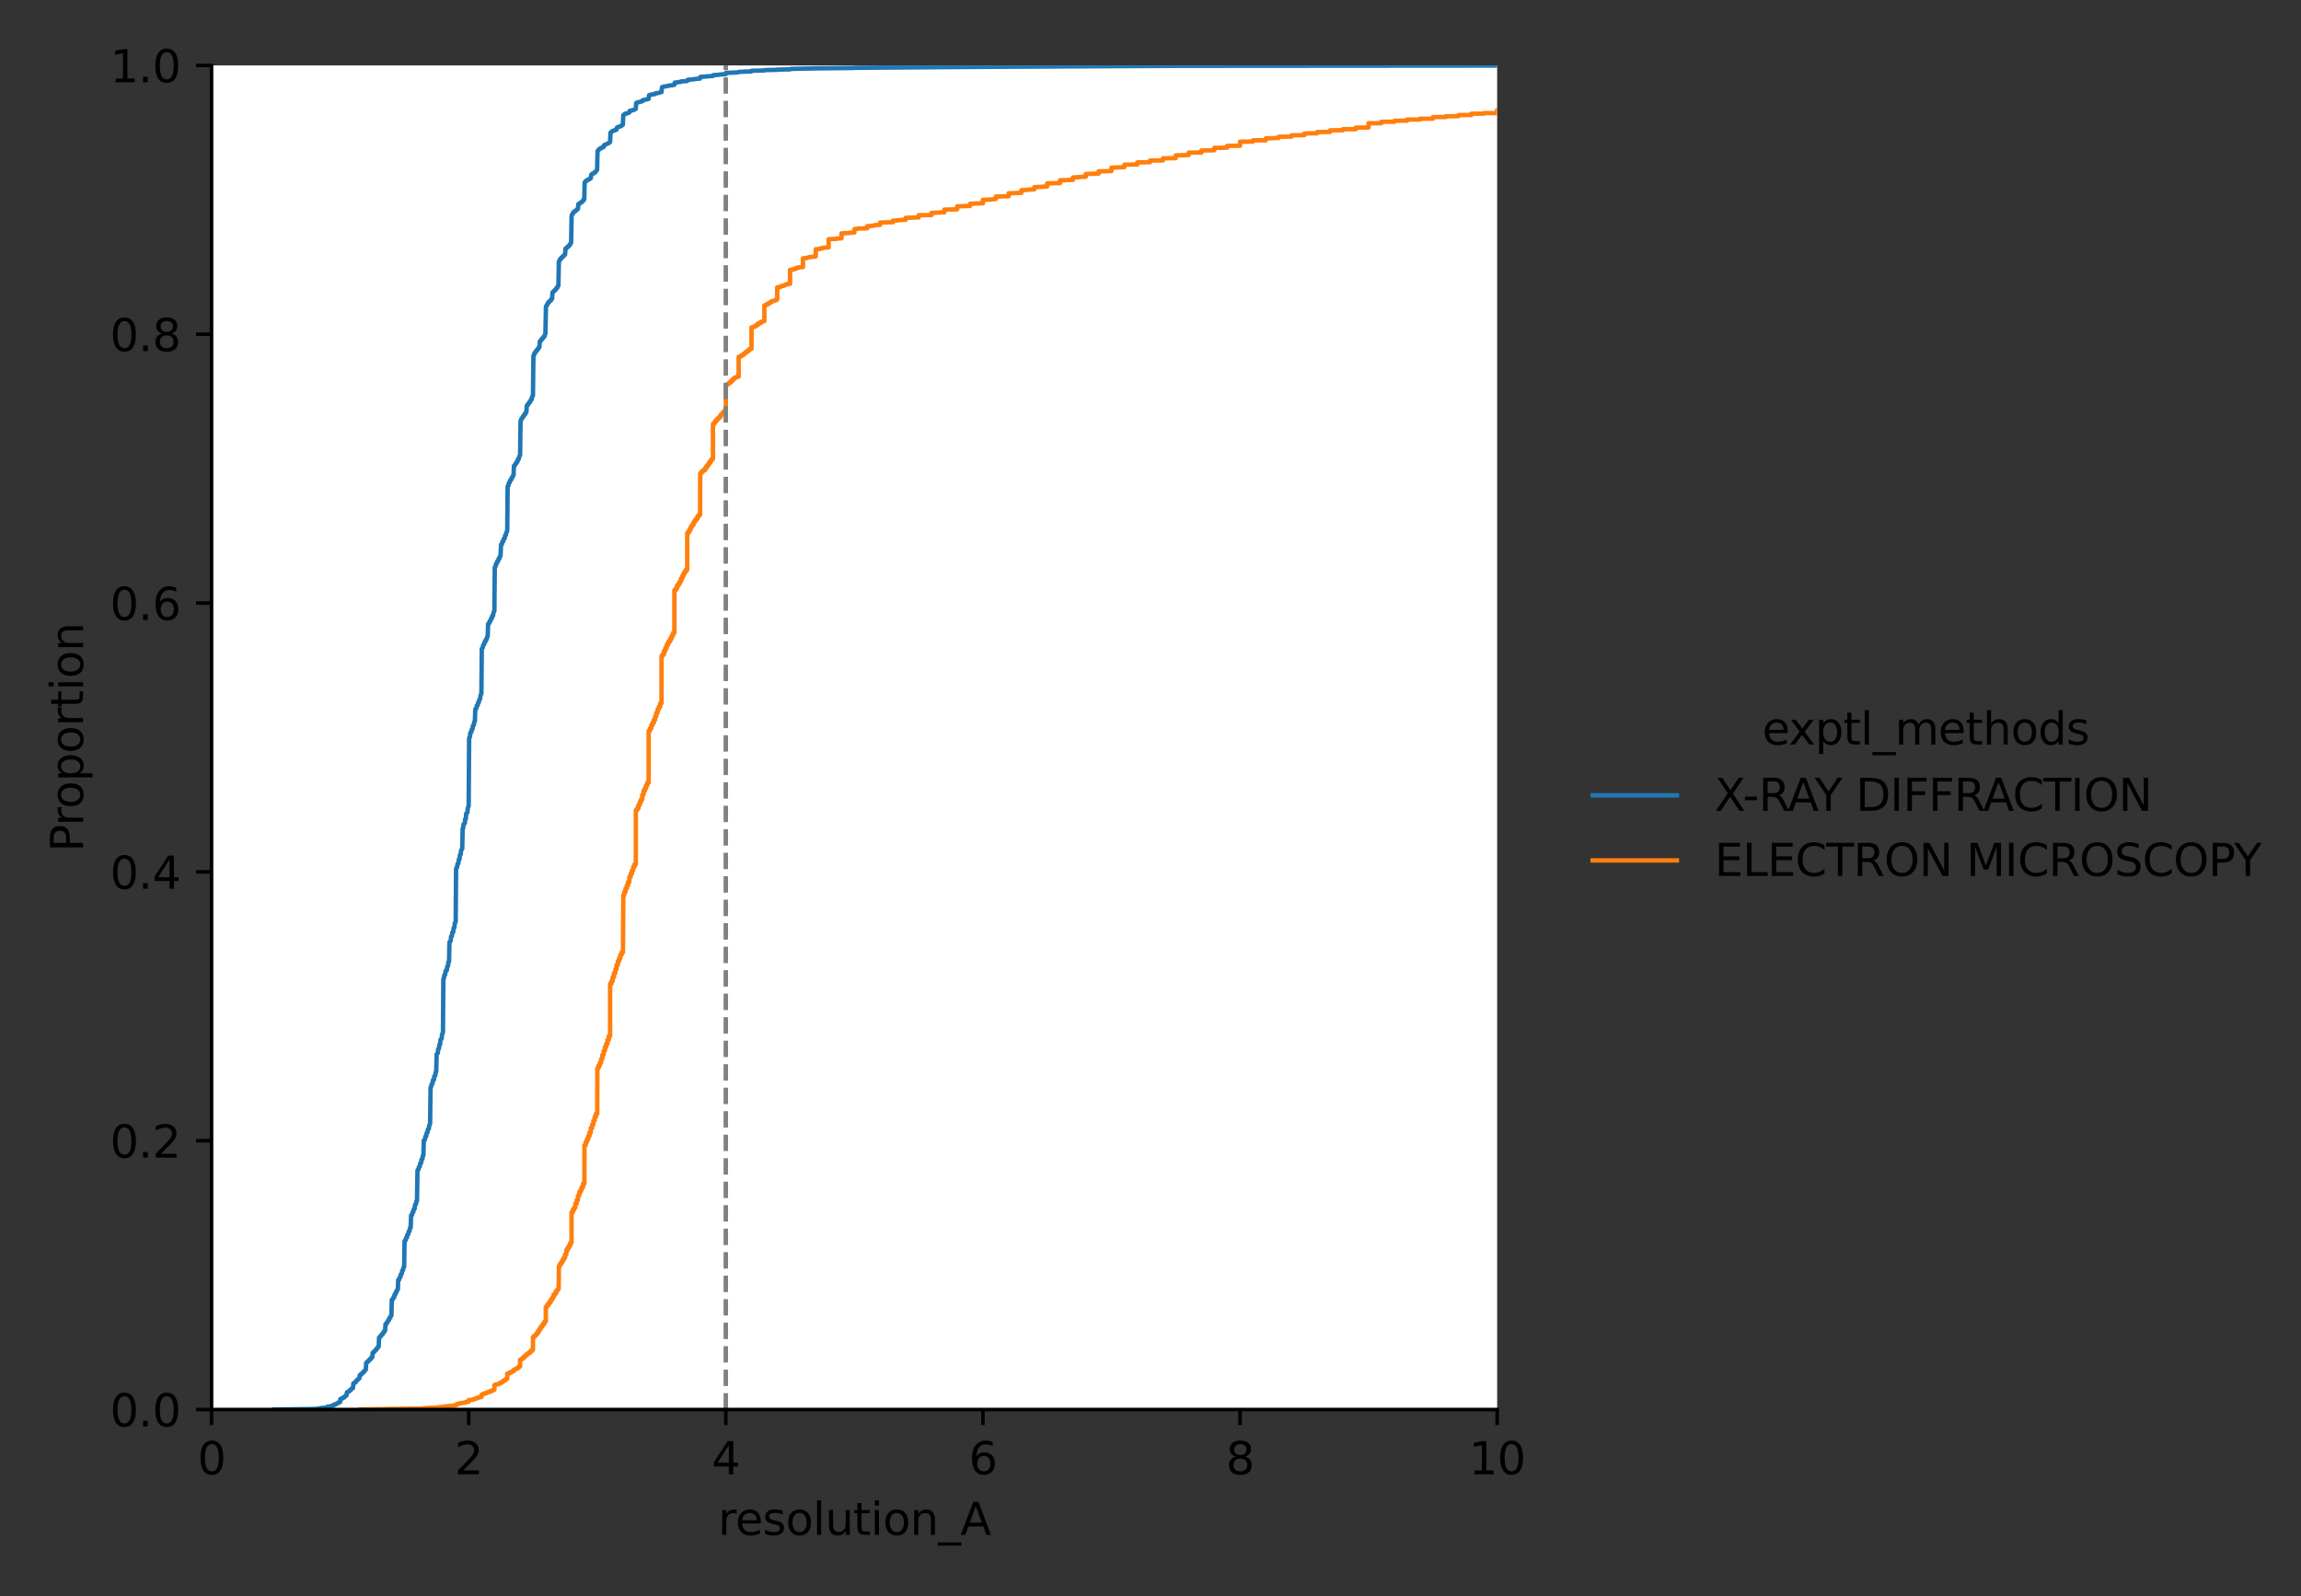 <?xml version="1.0" encoding="utf-8" standalone="no"?>
<!DOCTYPE svg PUBLIC "-//W3C//DTD SVG 1.1//EN"
  "http://www.w3.org/Graphics/SVG/1.1/DTD/svg11.dtd">
<svg xmlns:xlink="http://www.w3.org/1999/xlink" width="519.03pt" height="360pt" viewBox="0 0 519.03 360" xmlns="http://www.w3.org/2000/svg" version="1.1">
 <rect x="0" y="0" width="519.03" height="360" fill="#333333" stroke="none"/>
 <defs>
  <style type="text/css">*{stroke-linejoin: round; stroke-linecap: butt}</style>
 </defs>
 <g id="figure_1">
  <g id="patch_1">
   <path d="M 0 360 
L 519.03 360 
L 519.03 0 
L 0 0 
L 0 360 
z
" style="fill: none"/>
  </g>
  <g id="axes_1">
   <g id="patch_2">
    <path d="M 47.72 317.939 
L 337.71 317.939 
L 337.71 14.76 
L 47.72 14.76 
z
" style="fill: #ffffff"/>
   </g>
   <g id="matplotlib.axis_1">
    <g id="xtick_1">
     <g id="line2d_1">
      <defs>
       <path id="m22e7bea3dd" d="M 0 0 
L 0 3.5 
" style="stroke: #000000; stroke-width: 0.8"/>
      </defs>
      <g>
       <use xlink:href="#m22e7bea3dd" x="47.72" y="317.939" style="stroke: #000000; stroke-width: 0.8"/>
      </g>
     </g>
     <g id="text_1">
      <!-- 0 -->
      <g transform="translate(44.539 332.537) scale(0.1 -0.1)">
       <defs>
        <path id="DejaVuSans-30" d="M 2034 4250 
Q 1547 4250 1301 3770 
Q 1056 3291 1056 2328 
Q 1056 1369 1301 889 
Q 1547 409 2034 409 
Q 2525 409 2770 889 
Q 3016 1369 3016 2328 
Q 3016 3291 2770 3770 
Q 2525 4250 2034 4250 
z
M 2034 4750 
Q 2819 4750 3233 4129 
Q 3647 3509 3647 2328 
Q 3647 1150 3233 529 
Q 2819 -91 2034 -91 
Q 1250 -91 836 529 
Q 422 1150 422 2328 
Q 422 3509 836 4129 
Q 1250 4750 2034 4750 
z
" transform="scale(0.016)"/>
       </defs>
       <use xlink:href="#DejaVuSans-30"/>
      </g>
     </g>
    </g>
    <g id="xtick_2">
     <g id="line2d_2">
      <g>
       <use xlink:href="#m22e7bea3dd" x="105.718" y="317.939" style="stroke: #000000; stroke-width: 0.8"/>
      </g>
     </g>
     <g id="text_2">
      <!-- 2 -->
      <g transform="translate(102.537 332.537) scale(0.1 -0.1)">
       <defs>
        <path id="DejaVuSans-32" d="M 1228 531 
L 3431 531 
L 3431 0 
L 469 0 
L 469 531 
Q 828 903 1448 1529 
Q 2069 2156 2228 2338 
Q 2531 2678 2651 2914 
Q 2772 3150 2772 3378 
Q 2772 3750 2511 3984 
Q 2250 4219 1831 4219 
Q 1534 4219 1204 4116 
Q 875 4013 500 3803 
L 500 4441 
Q 881 4594 1212 4672 
Q 1544 4750 1819 4750 
Q 2544 4750 2975 4387 
Q 3406 4025 3406 3419 
Q 3406 3131 3298 2873 
Q 3191 2616 2906 2266 
Q 2828 2175 2409 1742 
Q 1991 1309 1228 531 
z
" transform="scale(0.016)"/>
       </defs>
       <use xlink:href="#DejaVuSans-32"/>
      </g>
     </g>
    </g>
    <g id="xtick_3">
     <g id="line2d_3">
      <g>
       <use xlink:href="#m22e7bea3dd" x="163.716" y="317.939" style="stroke: #000000; stroke-width: 0.8"/>
      </g>
     </g>
     <g id="text_3">
      <!-- 4 -->
      <g transform="translate(160.535 332.537) scale(0.1 -0.1)">
       <defs>
        <path id="DejaVuSans-34" d="M 2419 4116 
L 825 1625 
L 2419 1625 
L 2419 4116 
z
M 2253 4666 
L 3047 4666 
L 3047 1625 
L 3713 1625 
L 3713 1100 
L 3047 1100 
L 3047 0 
L 2419 0 
L 2419 1100 
L 313 1100 
L 313 1709 
L 2253 4666 
z
" transform="scale(0.016)"/>
       </defs>
       <use xlink:href="#DejaVuSans-34"/>
      </g>
     </g>
    </g>
    <g id="xtick_4">
     <g id="line2d_4">
      <g>
       <use xlink:href="#m22e7bea3dd" x="221.714" y="317.939" style="stroke: #000000; stroke-width: 0.8"/>
      </g>
     </g>
     <g id="text_4">
      <!-- 6 -->
      <g transform="translate(218.533 332.537) scale(0.1 -0.1)">
       <defs>
        <path id="DejaVuSans-36" d="M 2113 2584 
Q 1688 2584 1439 2293 
Q 1191 2003 1191 1497 
Q 1191 994 1439 701 
Q 1688 409 2113 409 
Q 2538 409 2786 701 
Q 3034 994 3034 1497 
Q 3034 2003 2786 2293 
Q 2538 2584 2113 2584 
z
M 3366 4563 
L 3366 3988 
Q 3128 4100 2886 4159 
Q 2644 4219 2406 4219 
Q 1781 4219 1451 3797 
Q 1122 3375 1075 2522 
Q 1259 2794 1537 2939 
Q 1816 3084 2150 3084 
Q 2853 3084 3261 2657 
Q 3669 2231 3669 1497 
Q 3669 778 3244 343 
Q 2819 -91 2113 -91 
Q 1303 -91 875 529 
Q 447 1150 447 2328 
Q 447 3434 972 4092 
Q 1497 4750 2381 4750 
Q 2619 4750 2861 4703 
Q 3103 4656 3366 4563 
z
" transform="scale(0.016)"/>
       </defs>
       <use xlink:href="#DejaVuSans-36"/>
      </g>
     </g>
    </g>
    <g id="xtick_5">
     <g id="line2d_5">
      <g>
       <use xlink:href="#m22e7bea3dd" x="279.712" y="317.939" style="stroke: #000000; stroke-width: 0.8"/>
      </g>
     </g>
     <g id="text_5">
      <!-- 8 -->
      <g transform="translate(276.531 332.537) scale(0.1 -0.1)">
       <defs>
        <path id="DejaVuSans-38" d="M 2034 2216 
Q 1584 2216 1326 1975 
Q 1069 1734 1069 1313 
Q 1069 891 1326 650 
Q 1584 409 2034 409 
Q 2484 409 2743 651 
Q 3003 894 3003 1313 
Q 3003 1734 2745 1975 
Q 2488 2216 2034 2216 
z
M 1403 2484 
Q 997 2584 770 2862 
Q 544 3141 544 3541 
Q 544 4100 942 4425 
Q 1341 4750 2034 4750 
Q 2731 4750 3128 4425 
Q 3525 4100 3525 3541 
Q 3525 3141 3298 2862 
Q 3072 2584 2669 2484 
Q 3125 2378 3379 2068 
Q 3634 1759 3634 1313 
Q 3634 634 3220 271 
Q 2806 -91 2034 -91 
Q 1263 -91 848 271 
Q 434 634 434 1313 
Q 434 1759 690 2068 
Q 947 2378 1403 2484 
z
M 1172 3481 
Q 1172 3119 1398 2916 
Q 1625 2713 2034 2713 
Q 2441 2713 2670 2916 
Q 2900 3119 2900 3481 
Q 2900 3844 2670 4047 
Q 2441 4250 2034 4250 
Q 1625 4250 1398 4047 
Q 1172 3844 1172 3481 
z
" transform="scale(0.016)"/>
       </defs>
       <use xlink:href="#DejaVuSans-38"/>
      </g>
     </g>
    </g>
    <g id="xtick_6">
     <g id="line2d_6">
      <g>
       <use xlink:href="#m22e7bea3dd" x="337.71" y="317.939" style="stroke: #000000; stroke-width: 0.8"/>
      </g>
     </g>
     <g id="text_6">
      <!-- 10 -->
      <g transform="translate(331.347 332.537) scale(0.1 -0.1)">
       <defs>
        <path id="DejaVuSans-31" d="M 794 531 
L 1825 531 
L 1825 4091 
L 703 3866 
L 703 4441 
L 1819 4666 
L 2450 4666 
L 2450 531 
L 3481 531 
L 3481 0 
L 794 0 
L 794 531 
z
" transform="scale(0.016)"/>
       </defs>
       <use xlink:href="#DejaVuSans-31"/>
       <use xlink:href="#DejaVuSans-30" x="63.623"/>
      </g>
     </g>
    </g>
    <g id="text_7">
     <!-- resolution_A -->
     <g transform="translate(161.976 346.215) scale(0.1 -0.1)">
      <defs>
       <path id="DejaVuSans-72" d="M 2631 2963 
Q 2534 3019 2420 3045 
Q 2306 3072 2169 3072 
Q 1681 3072 1420 2755 
Q 1159 2438 1159 1844 
L 1159 0 
L 581 0 
L 581 3500 
L 1159 3500 
L 1159 2956 
Q 1341 3275 1631 3429 
Q 1922 3584 2338 3584 
Q 2397 3584 2469 3576 
Q 2541 3569 2628 3553 
L 2631 2963 
z
" transform="scale(0.016)"/>
       <path id="DejaVuSans-65" d="M 3597 1894 
L 3597 1613 
L 953 1613 
Q 991 1019 1311 708 
Q 1631 397 2203 397 
Q 2534 397 2845 478 
Q 3156 559 3463 722 
L 3463 178 
Q 3153 47 2828 -22 
Q 2503 -91 2169 -91 
Q 1331 -91 842 396 
Q 353 884 353 1716 
Q 353 2575 817 3079 
Q 1281 3584 2069 3584 
Q 2775 3584 3186 3129 
Q 3597 2675 3597 1894 
z
M 3022 2063 
Q 3016 2534 2758 2815 
Q 2500 3097 2075 3097 
Q 1594 3097 1305 2825 
Q 1016 2553 972 2059 
L 3022 2063 
z
" transform="scale(0.016)"/>
       <path id="DejaVuSans-73" d="M 2834 3397 
L 2834 2853 
Q 2591 2978 2328 3040 
Q 2066 3103 1784 3103 
Q 1356 3103 1142 2972 
Q 928 2841 928 2578 
Q 928 2378 1081 2264 
Q 1234 2150 1697 2047 
L 1894 2003 
Q 2506 1872 2764 1633 
Q 3022 1394 3022 966 
Q 3022 478 2636 193 
Q 2250 -91 1575 -91 
Q 1294 -91 989 -36 
Q 684 19 347 128 
L 347 722 
Q 666 556 975 473 
Q 1284 391 1588 391 
Q 1994 391 2212 530 
Q 2431 669 2431 922 
Q 2431 1156 2273 1281 
Q 2116 1406 1581 1522 
L 1381 1569 
Q 847 1681 609 1914 
Q 372 2147 372 2553 
Q 372 3047 722 3315 
Q 1072 3584 1716 3584 
Q 2034 3584 2315 3537 
Q 2597 3491 2834 3397 
z
" transform="scale(0.016)"/>
       <path id="DejaVuSans-6f" d="M 1959 3097 
Q 1497 3097 1228 2736 
Q 959 2375 959 1747 
Q 959 1119 1226 758 
Q 1494 397 1959 397 
Q 2419 397 2687 759 
Q 2956 1122 2956 1747 
Q 2956 2369 2687 2733 
Q 2419 3097 1959 3097 
z
M 1959 3584 
Q 2709 3584 3137 3096 
Q 3566 2609 3566 1747 
Q 3566 888 3137 398 
Q 2709 -91 1959 -91 
Q 1206 -91 779 398 
Q 353 888 353 1747 
Q 353 2609 779 3096 
Q 1206 3584 1959 3584 
z
" transform="scale(0.016)"/>
       <path id="DejaVuSans-6c" d="M 603 4863 
L 1178 4863 
L 1178 0 
L 603 0 
L 603 4863 
z
" transform="scale(0.016)"/>
       <path id="DejaVuSans-75" d="M 544 1381 
L 544 3500 
L 1119 3500 
L 1119 1403 
Q 1119 906 1312 657 
Q 1506 409 1894 409 
Q 2359 409 2629 706 
Q 2900 1003 2900 1516 
L 2900 3500 
L 3475 3500 
L 3475 0 
L 2900 0 
L 2900 538 
Q 2691 219 2414 64 
Q 2138 -91 1772 -91 
Q 1169 -91 856 284 
Q 544 659 544 1381 
z
M 1991 3584 
L 1991 3584 
z
" transform="scale(0.016)"/>
       <path id="DejaVuSans-74" d="M 1172 4494 
L 1172 3500 
L 2356 3500 
L 2356 3053 
L 1172 3053 
L 1172 1153 
Q 1172 725 1289 603 
Q 1406 481 1766 481 
L 2356 481 
L 2356 0 
L 1766 0 
Q 1100 0 847 248 
Q 594 497 594 1153 
L 594 3053 
L 172 3053 
L 172 3500 
L 594 3500 
L 594 4494 
L 1172 4494 
z
" transform="scale(0.016)"/>
       <path id="DejaVuSans-69" d="M 603 3500 
L 1178 3500 
L 1178 0 
L 603 0 
L 603 3500 
z
M 603 4863 
L 1178 4863 
L 1178 4134 
L 603 4134 
L 603 4863 
z
" transform="scale(0.016)"/>
       <path id="DejaVuSans-6e" d="M 3513 2113 
L 3513 0 
L 2938 0 
L 2938 2094 
Q 2938 2591 2744 2837 
Q 2550 3084 2163 3084 
Q 1697 3084 1428 2787 
Q 1159 2491 1159 1978 
L 1159 0 
L 581 0 
L 581 3500 
L 1159 3500 
L 1159 2956 
Q 1366 3272 1645 3428 
Q 1925 3584 2291 3584 
Q 2894 3584 3203 3211 
Q 3513 2838 3513 2113 
z
" transform="scale(0.016)"/>
       <path id="DejaVuSans-5f" d="M 3263 -1063 
L 3263 -1509 
L -63 -1509 
L -63 -1063 
L 3263 -1063 
z
" transform="scale(0.016)"/>
       <path id="DejaVuSans-41" d="M 2188 4044 
L 1331 1722 
L 3047 1722 
L 2188 4044 
z
M 1831 4666 
L 2547 4666 
L 4325 0 
L 3669 0 
L 3244 1197 
L 1141 1197 
L 716 0 
L 50 0 
L 1831 4666 
z
" transform="scale(0.016)"/>
      </defs>
      <use xlink:href="#DejaVuSans-72"/>
      <use xlink:href="#DejaVuSans-65" x="38.863"/>
      <use xlink:href="#DejaVuSans-73" x="100.387"/>
      <use xlink:href="#DejaVuSans-6f" x="152.486"/>
      <use xlink:href="#DejaVuSans-6c" x="213.668"/>
      <use xlink:href="#DejaVuSans-75" x="241.451"/>
      <use xlink:href="#DejaVuSans-74" x="304.83"/>
      <use xlink:href="#DejaVuSans-69" x="344.039"/>
      <use xlink:href="#DejaVuSans-6f" x="371.822"/>
      <use xlink:href="#DejaVuSans-6e" x="433.004"/>
      <use xlink:href="#DejaVuSans-5f" x="496.383"/>
      <use xlink:href="#DejaVuSans-41" x="546.383"/>
     </g>
    </g>
   </g>
   <g id="matplotlib.axis_2">
    <g id="ytick_1">
     <g id="line2d_7">
      <defs>
       <path id="m5dfcd1b8bb" d="M 0 0 
L -3.5 0 
" style="stroke: #000000; stroke-width: 0.8"/>
      </defs>
      <g>
       <use xlink:href="#m5dfcd1b8bb" x="47.72" y="317.939" style="stroke: #000000; stroke-width: 0.8"/>
      </g>
     </g>
     <g id="text_8">
      <!-- 0.0 -->
      <g transform="translate(24.817 321.738) scale(0.1 -0.1)">
       <defs>
        <path id="DejaVuSans-2e" d="M 684 794 
L 1344 794 
L 1344 0 
L 684 0 
L 684 794 
z
" transform="scale(0.016)"/>
       </defs>
       <use xlink:href="#DejaVuSans-30"/>
       <use xlink:href="#DejaVuSans-2e" x="63.623"/>
       <use xlink:href="#DejaVuSans-30" x="95.41"/>
      </g>
     </g>
    </g>
    <g id="ytick_2">
     <g id="line2d_8">
      <g>
       <use xlink:href="#m5dfcd1b8bb" x="47.72" y="257.303" style="stroke: #000000; stroke-width: 0.8"/>
      </g>
     </g>
     <g id="text_9">
      <!-- 0.2 -->
      <g transform="translate(24.817 261.102) scale(0.1 -0.1)">
       <use xlink:href="#DejaVuSans-30"/>
       <use xlink:href="#DejaVuSans-2e" x="63.623"/>
       <use xlink:href="#DejaVuSans-32" x="95.41"/>
      </g>
     </g>
    </g>
    <g id="ytick_3">
     <g id="line2d_9">
      <g>
       <use xlink:href="#m5dfcd1b8bb" x="47.72" y="196.667" style="stroke: #000000; stroke-width: 0.8"/>
      </g>
     </g>
     <g id="text_10">
      <!-- 0.4 -->
      <g transform="translate(24.817 200.466) scale(0.1 -0.1)">
       <use xlink:href="#DejaVuSans-30"/>
       <use xlink:href="#DejaVuSans-2e" x="63.623"/>
       <use xlink:href="#DejaVuSans-34" x="95.41"/>
      </g>
     </g>
    </g>
    <g id="ytick_4">
     <g id="line2d_10">
      <g>
       <use xlink:href="#m5dfcd1b8bb" x="47.72" y="136.031" style="stroke: #000000; stroke-width: 0.8"/>
      </g>
     </g>
     <g id="text_11">
      <!-- 0.6 -->
      <g transform="translate(24.817 139.831) scale(0.1 -0.1)">
       <use xlink:href="#DejaVuSans-30"/>
       <use xlink:href="#DejaVuSans-2e" x="63.623"/>
       <use xlink:href="#DejaVuSans-36" x="95.41"/>
      </g>
     </g>
    </g>
    <g id="ytick_5">
     <g id="line2d_11">
      <g>
       <use xlink:href="#m5dfcd1b8bb" x="47.72" y="75.396" style="stroke: #000000; stroke-width: 0.8"/>
      </g>
     </g>
     <g id="text_12">
      <!-- 0.8 -->
      <g transform="translate(24.817 79.195) scale(0.1 -0.1)">
       <use xlink:href="#DejaVuSans-30"/>
       <use xlink:href="#DejaVuSans-2e" x="63.623"/>
       <use xlink:href="#DejaVuSans-38" x="95.41"/>
      </g>
     </g>
    </g>
    <g id="ytick_6">
     <g id="line2d_12">
      <g>
       <use xlink:href="#m5dfcd1b8bb" x="47.72" y="14.76" style="stroke: #000000; stroke-width: 0.8"/>
      </g>
     </g>
     <g id="text_13">
      <!-- 1.0 -->
      <g transform="translate(24.817 18.559) scale(0.1 -0.1)">
       <use xlink:href="#DejaVuSans-31"/>
       <use xlink:href="#DejaVuSans-2e" x="63.623"/>
       <use xlink:href="#DejaVuSans-30" x="95.41"/>
      </g>
     </g>
    </g>
    <g id="text_14">
     <!-- Proportion -->
     <g transform="translate(18.737 192.145) rotate(-90) scale(0.1 -0.1)">
      <defs>
       <path id="DejaVuSans-50" d="M 1259 4147 
L 1259 2394 
L 2053 2394 
Q 2494 2394 2734 2622 
Q 2975 2850 2975 3272 
Q 2975 3691 2734 3919 
Q 2494 4147 2053 4147 
L 1259 4147 
z
M 628 4666 
L 2053 4666 
Q 2838 4666 3239 4311 
Q 3641 3956 3641 3272 
Q 3641 2581 3239 2228 
Q 2838 1875 2053 1875 
L 1259 1875 
L 1259 0 
L 628 0 
L 628 4666 
z
" transform="scale(0.016)"/>
       <path id="DejaVuSans-70" d="M 1159 525 
L 1159 -1331 
L 581 -1331 
L 581 3500 
L 1159 3500 
L 1159 2969 
Q 1341 3281 1617 3432 
Q 1894 3584 2278 3584 
Q 2916 3584 3314 3078 
Q 3713 2572 3713 1747 
Q 3713 922 3314 415 
Q 2916 -91 2278 -91 
Q 1894 -91 1617 61 
Q 1341 213 1159 525 
z
M 3116 1747 
Q 3116 2381 2855 2742 
Q 2594 3103 2138 3103 
Q 1681 3103 1420 2742 
Q 1159 2381 1159 1747 
Q 1159 1113 1420 752 
Q 1681 391 2138 391 
Q 2594 391 2855 752 
Q 3116 1113 3116 1747 
z
" transform="scale(0.016)"/>
      </defs>
      <use xlink:href="#DejaVuSans-50"/>
      <use xlink:href="#DejaVuSans-72" x="58.553"/>
      <use xlink:href="#DejaVuSans-6f" x="97.416"/>
      <use xlink:href="#DejaVuSans-70" x="158.598"/>
      <use xlink:href="#DejaVuSans-6f" x="222.074"/>
      <use xlink:href="#DejaVuSans-72" x="283.256"/>
      <use xlink:href="#DejaVuSans-74" x="324.369"/>
      <use xlink:href="#DejaVuSans-69" x="363.578"/>
      <use xlink:href="#DejaVuSans-6f" x="391.361"/>
      <use xlink:href="#DejaVuSans-6e" x="452.543"/>
     </g>
    </g>
   </g>
   <g id="line2d_13">
    <path d="M 81.069 317.939 
L 81.069 317.922 
L 87.159 317.825 
L 87.159 317.808 
L 95.278 317.711 
L 95.278 317.678 
L 96.438 317.58 
L 96.438 317.564 
L 98.758 317.499 
L 98.758 317.466 
L 98.758 317.434 
L 99.918 317.336 
L 99.918 317.287 
L 101.078 317.19 
L 101.078 317.173 
L 102.238 317.092 
L 102.238 317.076 
L 102.238 317.059 
L 102.818 316.994 
L 102.818 316.962 
L 102.818 316.799 
L 103.398 316.717 
L 103.398 316.701 
L 103.398 316.603 
L 103.978 316.538 
L 103.978 316.506 
L 103.978 316.473 
L 104.848 316.375 
L 104.848 316.327 
L 105.138 316.327 
L 105.138 316.229 
L 105.138 316.196 
L 105.718 316.18 
L 105.718 316.099 
L 105.718 315.805 
L 106.878 315.708 
L 106.878 315.545 
L 107.458 315.463 
L 107.458 315.447 
L 107.458 315.382 
L 107.748 315.382 
L 107.748 315.284 
L 107.748 315.252 
L 108.328 315.17 
L 108.328 315.154 
L 108.328 315.089 
L 108.618 315.089 
L 108.618 314.991 
L 108.618 314.568 
L 108.908 314.568 
L 108.908 314.47 
L 108.908 314.437 
L 109.198 314.437 
L 109.198 314.34 
L 109.198 314.323 
L 109.778 314.226 
L 109.778 314.112 
L 110.068 314.112 
L 110.068 314.014 
L 110.068 313.981 
L 110.648 313.916 
L 110.648 313.884 
L 110.648 313.721 
L 111.228 313.639 
L 111.228 313.623 
L 111.228 313.493 
L 111.518 313.493 
L 111.518 313.395 
L 111.518 312.418 
L 111.808 312.418 
L 111.808 312.32 
L 111.808 312.272 
L 112.388 312.223 
L 112.388 312.174 
L 112.388 312.141 
L 112.678 312.141 
L 112.678 312.044 
L 112.678 311.978 
L 112.968 311.978 
L 112.968 311.881 
L 112.968 311.832 
L 113.258 311.832 
L 113.258 311.734 
L 113.296 311.604 
L 113.548 311.604 
L 113.548 311.506 
L 113.548 311.408 
L 113.838 311.408 
L 113.838 311.311 
L 113.838 311.229 
L 114.128 311.229 
L 114.128 311.132 
L 114.128 311.001 
L 114.418 311.001 
L 114.418 310.904 
L 114.418 309.845 
L 114.708 309.845 
L 114.708 309.747 
L 114.708 309.731 
L 114.998 309.731 
L 114.998 309.633 
L 114.998 309.568 
L 115.288 309.568 
L 115.288 309.471 
L 115.288 309.438 
L 115.578 309.438 
L 115.578 309.34 
L 115.578 309.275 
L 115.868 309.275 
L 115.868 309.177 
L 115.868 308.998 
L 116.158 308.998 
L 116.158 308.901 
L 116.158 308.835 
L 116.448 308.819 
L 116.448 308.738 
L 116.448 308.689 
L 116.738 308.689 
L 116.738 308.591 
L 116.738 308.493 
L 117.028 308.493 
L 117.028 308.396 
L 117.028 308.233 
L 117.318 308.233 
L 117.318 308.135 
L 117.318 306.718 
L 117.608 306.718 
L 117.608 306.621 
L 117.608 306.507 
L 117.898 306.507 
L 117.898 306.409 
L 117.898 306.328 
L 118.187 306.311 
L 118.187 306.23 
L 118.187 305.986 
L 118.477 305.986 
L 118.477 305.888 
L 118.477 305.741 
L 118.767 305.741 
L 118.767 305.644 
L 118.767 305.481 
L 119.057 305.481 
L 119.057 305.383 
L 119.057 305.269 
L 119.347 305.269 
L 119.347 305.171 
L 119.347 305.074 
L 119.637 305.074 
L 119.637 304.976 
L 119.637 304.797 
L 119.927 304.797 
L 119.927 304.699 
L 119.927 304.487 
L 120.217 304.487 
L 120.217 304.39 
L 120.217 301.621 
L 120.507 301.621 
L 120.507 301.523 
L 120.507 301.295 
L 120.797 301.295 
L 120.797 301.198 
L 120.797 301.035 
L 121.087 301.035 
L 121.087 300.937 
L 121.087 300.677 
L 121.377 300.677 
L 121.377 300.579 
L 121.377 300.188 
L 121.667 300.188 
L 121.667 300.09 
L 121.667 299.797 
L 121.957 299.797 
L 121.957 299.699 
L 121.957 299.325 
L 122.247 299.325 
L 122.247 299.227 
L 122.247 298.934 
L 122.537 298.934 
L 122.537 298.836 
L 122.549 298.543 
L 122.827 298.527 
L 122.827 298.446 
L 122.827 298.087 
L 123.117 298.071 
L 123.117 297.99 
L 123.117 294.781 
L 123.407 294.781 
L 123.407 294.684 
L 123.407 294.391 
L 123.697 294.391 
L 123.697 294.293 
L 123.697 294 
L 123.987 294 
L 123.987 293.902 
L 123.987 293.625 
L 124.277 293.625 
L 124.277 293.527 
L 124.277 293.12 
L 124.567 293.12 
L 124.567 293.023 
L 124.613 292.648 
L 124.857 292.648 
L 124.857 292.55 
L 124.857 292.078 
L 125.147 292.078 
L 125.147 291.98 
L 125.147 291.736 
L 125.437 291.736 
L 125.437 291.638 
L 125.437 291.166 
L 125.727 291.166 
L 125.727 291.068 
L 125.798 290.759 
L 126.017 290.743 
L 126.017 290.661 
L 126.075 285.564 
L 126.307 285.564 
L 126.307 285.466 
L 126.307 285.108 
L 126.597 285.092 
L 126.597 285.01 
L 126.597 284.668 
L 126.887 284.668 
L 126.887 284.571 
L 126.887 284.18 
L 127.177 284.18 
L 127.177 284.082 
L 127.177 283.659 
L 127.467 283.659 
L 127.467 283.561 
L 127.467 282.926 
L 127.757 282.926 
L 127.757 282.828 
L 127.757 281.981 
L 128.047 281.981 
L 128.047 281.884 
L 128.047 281.411 
L 128.337 281.411 
L 128.337 281.314 
L 128.337 281.004 
L 128.627 280.972 
L 128.627 280.907 
L 128.627 280.353 
L 128.917 280.337 
L 128.917 280.255 
L 128.917 273.464 
L 129.207 273.464 
L 129.207 273.367 
L 129.207 272.878 
L 129.497 272.878 
L 129.497 272.78 
L 129.497 272.373 
L 129.787 272.373 
L 129.787 272.275 
L 129.787 271.478 
L 130.077 271.478 
L 130.077 271.38 
L 130.077 270.68 
L 130.367 270.68 
L 130.367 270.582 
L 130.367 269.719 
L 130.657 269.719 
L 130.657 269.621 
L 130.657 268.921 
L 130.947 268.921 
L 130.947 268.823 
L 130.947 268.367 
L 131.237 268.351 
L 131.237 268.269 
L 131.237 267.748 
L 131.527 267.748 
L 131.527 267.651 
L 131.527 266.967 
L 131.817 266.967 
L 131.817 266.869 
L 131.835 258.335 
L 132.107 258.335 
L 132.107 258.238 
L 132.107 257.619 
L 132.397 257.619 
L 132.397 257.521 
L 132.397 256.968 
L 132.687 256.968 
L 132.687 256.87 
L 132.687 256.235 
L 132.977 256.235 
L 132.977 256.137 
L 132.977 255.437 
L 133.267 255.437 
L 133.267 255.339 
L 133.267 254.46 
L 133.557 254.46 
L 133.557 254.362 
L 133.557 253.678 
L 133.847 253.678 
L 133.847 253.58 
L 133.847 252.766 
L 134.137 252.766 
L 134.137 252.668 
L 134.137 251.935 
L 134.427 251.935 
L 134.427 251.838 
L 134.427 251.219 
L 134.717 251.219 
L 134.717 251.121 
L 134.746 240.959 
L 135.007 240.959 
L 135.007 240.862 
L 135.007 240.357 
L 135.297 240.357 
L 135.297 240.259 
L 135.297 239.738 
L 135.587 239.738 
L 135.587 239.64 
L 135.587 238.859 
L 135.877 238.842 
L 135.877 238.761 
L 135.877 237.898 
L 136.167 237.898 
L 136.167 237.8 
L 136.167 237.018 
L 136.457 237.018 
L 136.457 236.921 
L 136.457 236.172 
L 136.747 236.172 
L 136.747 236.074 
L 136.747 235.439 
L 137.037 235.439 
L 137.037 235.341 
L 137.037 234.559 
L 137.327 234.559 
L 137.327 234.462 
L 137.327 233.712 
L 137.617 233.712 
L 137.617 233.615 
L 137.617 221.922 
L 137.907 221.922 
L 137.907 221.824 
L 137.907 221.352 
L 138.197 221.352 
L 138.197 221.254 
L 138.197 220.408 
L 138.487 220.391 
L 138.487 220.31 
L 138.487 219.512 
L 138.777 219.512 
L 138.777 219.414 
L 138.83 218.6 
L 139.067 218.6 
L 139.067 218.502 
L 139.067 217.688 
L 139.357 217.688 
L 139.357 217.59 
L 139.357 216.809 
L 139.647 216.809 
L 139.647 216.711 
L 139.647 216.141 
L 139.937 216.141 
L 139.937 216.043 
L 139.937 215.343 
L 140.227 215.343 
L 140.227 215.245 
L 140.227 214.822 
L 140.517 214.822 
L 140.517 214.724 
L 140.604 201.94 
L 140.807 201.94 
L 140.807 201.843 
L 140.807 201.208 
L 141.097 201.208 
L 141.097 201.11 
L 141.097 200.41 
L 141.387 200.41 
L 141.387 200.312 
L 141.387 199.726 
L 141.677 199.726 
L 141.677 199.628 
L 141.677 198.911 
L 141.967 198.911 
L 141.967 198.814 
L 141.967 197.788 
L 142.257 197.788 
L 142.257 197.69 
L 142.257 197.087 
L 142.547 197.055 
L 142.547 196.99 
L 142.547 196.322 
L 142.837 196.289 
L 142.837 196.224 
L 142.837 195.524 
L 143.127 195.524 
L 143.127 195.426 
L 143.127 194.954 
L 143.417 194.954 
L 143.417 194.856 
L 143.417 182.74 
L 143.707 182.74 
L 143.707 182.643 
L 143.707 182.349 
L 143.997 182.349 
L 143.997 182.252 
L 143.997 181.6 
L 144.287 181.6 
L 144.287 181.503 
L 144.287 180.949 
L 144.577 180.949 
L 144.577 180.851 
L 144.577 180.314 
L 144.867 180.314 
L 144.867 180.216 
L 144.867 179.288 
L 145.157 179.272 
L 145.157 179.19 
L 145.157 178.408 
L 145.447 178.408 
L 145.447 178.311 
L 145.447 177.822 
L 145.737 177.806 
L 145.737 177.724 
L 145.737 177.138 
L 146.027 177.138 
L 146.027 177.041 
L 146.027 176.536 
L 146.317 176.519 
L 146.317 176.438 
L 146.317 164.843 
L 146.606 164.843 
L 146.606 164.745 
L 146.606 164.306 
L 146.896 164.306 
L 146.896 164.208 
L 146.896 163.589 
L 147.186 163.589 
L 147.186 163.491 
L 147.186 163.035 
L 147.476 163.035 
L 147.476 162.938 
L 147.476 162.384 
L 147.766 162.368 
L 147.766 162.286 
L 147.795 161.553 
L 148.056 161.553 
L 148.056 161.456 
L 148.056 160.772 
L 148.346 160.772 
L 148.346 160.674 
L 148.346 159.957 
L 148.636 159.957 
L 148.636 159.86 
L 148.636 159.388 
L 148.926 159.388 
L 148.926 159.29 
L 148.926 158.622 
L 149.216 158.622 
L 149.216 158.524 
L 149.216 147.939 
L 149.506 147.939 
L 149.506 147.841 
L 149.506 147.532 
L 149.796 147.532 
L 149.796 147.434 
L 149.796 146.799 
L 150.086 146.799 
L 150.086 146.701 
L 150.086 146.18 
L 150.376 146.18 
L 150.376 146.083 
L 150.376 145.48 
L 150.666 145.48 
L 150.666 145.382 
L 150.666 144.926 
L 150.956 144.926 
L 150.956 144.829 
L 150.956 144.503 
L 151.246 144.503 
L 151.246 144.405 
L 151.246 143.933 
L 151.536 143.933 
L 151.536 143.835 
L 151.536 143.33 
L 151.826 143.33 
L 151.826 143.233 
L 151.826 142.76 
L 152.116 142.76 
L 152.116 142.663 
L 152.116 133.136 
L 152.406 133.136 
L 152.406 133.038 
L 152.406 132.761 
L 152.696 132.761 
L 152.696 132.664 
L 152.696 132.143 
L 152.986 132.143 
L 152.986 132.045 
L 152.986 131.752 
L 153.276 131.752 
L 153.276 131.654 
L 153.276 131.231 
L 153.566 131.214 
L 153.566 131.133 
L 153.566 130.563 
L 153.856 130.563 
L 153.856 130.465 
L 153.856 129.993 
L 154.146 129.993 
L 154.146 129.895 
L 154.146 129.407 
L 154.436 129.407 
L 154.436 129.309 
L 154.436 128.934 
L 154.726 128.918 
L 154.726 128.837 
L 154.726 128.527 
L 155.016 128.527 
L 155.016 128.43 
L 155.016 120.255 
L 155.306 120.255 
L 155.306 120.157 
L 155.306 119.799 
L 155.596 119.799 
L 155.596 119.701 
L 155.596 119.261 
L 155.886 119.261 
L 155.886 119.163 
L 155.886 118.675 
L 156.176 118.675 
L 156.176 118.577 
L 156.176 118.317 
L 156.466 118.317 
L 156.466 118.219 
L 156.466 117.763 
L 156.756 117.747 
L 156.756 117.665 
L 156.756 117.356 
L 157.046 117.356 
L 157.046 117.258 
L 157.046 116.981 
L 157.336 116.981 
L 157.336 116.884 
L 157.336 116.444 
L 157.626 116.444 
L 157.626 116.346 
L 157.626 116.151 
L 157.916 116.151 
L 157.916 116.053 
L 157.945 106.771 
L 158.206 106.771 
L 158.206 106.673 
L 158.206 106.445 
L 158.496 106.445 
L 158.496 106.347 
L 158.496 106.152 
L 158.786 106.152 
L 158.786 106.054 
L 158.786 106.021 
L 159.076 106.021 
L 159.076 105.924 
L 159.076 105.533 
L 159.366 105.533 
L 159.366 105.435 
L 159.366 105.142 
L 159.656 105.142 
L 159.656 105.044 
L 159.656 104.767 
L 159.946 104.767 
L 159.946 104.67 
L 159.946 104.328 
L 160.236 104.328 
L 160.236 104.23 
L 160.236 103.921 
L 160.526 103.921 
L 160.526 103.823 
L 160.526 103.546 
L 160.816 103.546 
L 160.816 103.448 
L 160.816 95.632 
L 161.106 95.632 
L 161.106 95.534 
L 161.106 95.257 
L 161.396 95.257 
L 161.396 95.159 
L 161.396 94.882 
L 161.686 94.882 
L 161.686 94.785 
L 161.686 94.573 
L 161.976 94.573 
L 161.976 94.475 
L 161.976 94.296 
L 162.266 94.296 
L 162.266 94.198 
L 162.266 94.003 
L 162.556 94.003 
L 162.556 93.905 
L 162.556 93.547 
L 162.846 93.547 
L 162.846 93.449 
L 162.846 93.27 
L 163.136 93.254 
L 163.136 93.173 
L 163.136 92.912 
L 163.426 92.912 
L 163.426 92.814 
L 163.426 92.668 
L 163.716 92.668 
L 163.716 92.57 
L 163.745 86.789 
L 164.267 86.691 
L 164.296 86.447 
L 164.586 86.447 
L 164.586 86.349 
L 164.586 86.219 
L 164.876 86.219 
L 164.876 86.121 
L 164.876 85.958 
L 165.166 85.958 
L 165.166 85.861 
L 165.166 85.649 
L 165.456 85.649 
L 165.456 85.551 
L 165.456 85.405 
L 165.746 85.405 
L 165.746 85.307 
L 165.746 85.177 
L 166.036 85.177 
L 166.036 85.079 
L 166.036 85.046 
L 166.616 84.949 
L 166.616 80.519 
L 166.906 80.519 
L 166.906 80.421 
L 166.906 80.389 
L 167.196 80.389 
L 167.196 80.291 
L 167.196 80.161 
L 167.486 80.161 
L 167.486 80.063 
L 167.486 80.014 
L 167.776 80.014 
L 167.776 79.916 
L 167.776 79.754 
L 168.066 79.754 
L 168.066 79.656 
L 168.066 79.542 
L 168.356 79.542 
L 168.356 79.444 
L 168.356 79.298 
L 168.646 79.298 
L 168.646 79.2 
L 168.646 79.102 
L 168.936 79.086 
L 168.936 79.005 
L 168.936 78.809 
L 169.226 78.809 
L 169.226 78.711 
L 169.226 78.663 
L 169.516 78.663 
L 169.516 78.565 
L 169.516 73.842 
L 170.096 73.761 
L 170.096 73.744 
L 170.096 73.63 
L 170.386 73.63 
L 170.386 73.533 
L 170.386 73.468 
L 170.676 73.468 
L 170.676 73.37 
L 170.676 73.272 
L 170.966 73.272 
L 170.966 73.174 
L 170.966 72.979 
L 171.546 72.898 
L 171.546 72.881 
L 171.546 72.653 
L 171.836 72.653 
L 171.836 72.556 
L 171.836 72.539 
L 172.126 72.539 
L 172.126 72.442 
L 172.155 72.393 
L 172.416 72.393 
L 172.416 72.295 
L 172.416 68.892 
L 172.706 68.892 
L 172.706 68.794 
L 172.706 68.778 
L 172.996 68.778 
L 172.996 68.68 
L 172.996 68.598 
L 173.286 68.598 
L 173.286 68.501 
L 173.286 68.436 
L 173.576 68.436 
L 173.576 68.338 
L 173.576 68.24 
L 173.866 68.24 
L 173.866 68.142 
L 173.866 68.061 
L 174.156 68.061 
L 174.156 67.963 
L 174.156 67.914 
L 174.735 67.849 
L 174.735 67.817 
L 174.735 67.735 
L 175.025 67.735 
L 175.025 67.638 
L 175.025 67.572 
L 175.315 67.572 
L 175.315 67.475 
L 175.315 64.82 
L 175.895 64.788 
L 175.895 64.723 
L 175.895 64.674 
L 176.185 64.674 
L 176.185 64.576 
L 176.185 64.527 
L 176.765 64.478 
L 176.765 64.429 
L 176.765 64.364 
L 177.055 64.364 
L 177.055 64.267 
L 177.055 64.234 
L 177.635 64.136 
L 177.635 64.022 
L 178.215 64.022 
L 178.215 63.925 
L 178.215 60.879 
L 178.795 60.83 
L 178.795 60.782 
L 178.795 60.765 
L 179.375 60.684 
L 179.375 60.668 
L 179.375 60.57 
L 179.665 60.57 
L 179.665 60.472 
L 179.665 60.407 
L 180.245 60.358 
L 180.245 60.309 
L 180.245 60.293 
L 181.115 60.244 
L 181.115 60.195 
L 181.115 58.274 
L 181.985 58.209 
L 181.985 58.176 
L 182.014 58.127 
L 182.565 58.046 
L 182.565 58.029 
L 182.565 57.981 
L 183.725 57.899 
L 183.725 57.883 
L 183.725 57.818 
L 184.015 57.818 
L 184.015 57.72 
L 184.015 56.222 
L 184.885 56.173 
L 184.885 56.124 
L 184.885 56.075 
L 185.465 56.026 
L 185.465 55.977 
L 185.465 55.912 
L 186.915 55.815 
L 186.915 53.958 
L 188.655 53.877 
L 188.655 53.86 
L 188.655 53.812 
L 189.815 53.763 
L 189.815 53.714 
L 189.815 52.639 
L 191.555 52.558 
L 191.555 52.541 
L 191.555 52.525 
L 192.715 52.444 
L 192.715 52.427 
L 192.744 51.662 
L 193.585 51.597 
L 193.585 51.564 
L 193.585 51.548 
L 195.615 51.499 
L 195.615 51.45 
L 195.615 51.027 
L 196.775 50.962 
L 196.775 50.929 
L 196.775 50.897 
L 197.355 50.848 
L 197.355 50.799 
L 197.355 50.783 
L 198.515 50.717 
L 198.515 50.685 
L 198.515 50.213 
L 201.415 50.115 
L 201.415 49.773 
L 202.575 49.708 
L 202.575 49.675 
L 202.575 49.659 
L 204.314 49.561 
L 204.314 49.138 
L 207.214 49.04 
L 207.214 48.535 
L 210.114 48.503 
L 210.114 48.437 
L 210.114 48.03 
L 212.144 47.933 
L 212.144 47.9 
L 213.014 47.884 
L 213.014 47.802 
L 213.014 47.281 
L 215.914 47.216 
L 215.914 47.184 
L 215.914 46.548 
L 218.814 46.451 
L 218.814 45.962 
L 221.134 45.864 
L 221.134 45.848 
L 221.714 45.848 
L 221.714 45.75 
L 221.714 45.083 
L 223.744 44.985 
L 223.744 44.969 
L 224.614 44.887 
L 224.614 44.871 
L 224.643 44.334 
L 227.514 44.269 
L 227.514 44.236 
L 227.514 43.601 
L 230.124 43.503 
L 230.124 43.487 
L 230.414 43.487 
L 230.414 43.389 
L 230.414 42.901 
L 231.863 42.819 
L 231.863 42.803 
L 231.863 42.787 
L 233.313 42.705 
L 233.313 42.689 
L 233.313 42.217 
L 235.343 42.119 
L 235.343 42.103 
L 236.213 42.054 
L 236.213 42.005 
L 236.213 41.37 
L 239.113 41.288 
L 239.113 41.272 
L 239.113 40.67 
L 242.013 40.572 
L 242.013 40.034 
L 243.463 39.953 
L 243.463 39.937 
L 243.463 39.92 
L 244.913 39.855 
L 244.913 39.823 
L 244.913 39.253 
L 247.233 39.171 
L 247.233 39.155 
L 247.233 39.139 
L 247.813 39.139 
L 247.813 39.041 
L 247.813 38.65 
L 250.713 38.585 
L 250.713 38.552 
L 250.713 37.82 
L 253.033 37.722 
L 253.033 37.706 
L 253.613 37.689 
L 253.613 37.608 
L 253.613 37.152 
L 256.513 37.103 
L 256.513 37.054 
L 256.513 36.631 
L 259.412 36.582 
L 259.412 36.533 
L 259.412 36.207 
L 262.312 36.191 
L 262.312 36.11 
L 262.312 35.719 
L 265.212 35.67 
L 265.212 35.621 
L 265.212 35.051 
L 268.112 34.97 
L 268.112 34.953 
L 268.141 34.432 
L 271.012 34.416 
L 271.012 34.335 
L 271.012 33.944 
L 273.912 33.895 
L 273.912 33.846 
L 273.912 33.358 
L 276.812 33.309 
L 276.812 33.26 
L 276.812 32.918 
L 279.712 32.869 
L 279.712 32.82 
L 279.712 31.957 
L 282.612 31.941 
L 282.612 31.859 
L 282.612 31.648 
L 285.512 31.648 
L 285.512 31.55 
L 285.541 31.208 
L 288.411 31.126 
L 288.411 31.11 
L 288.411 30.85 
L 291.311 30.817 
L 291.311 30.752 
L 291.311 30.524 
L 294.211 30.475 
L 294.211 30.426 
L 294.211 30.117 
L 297.111 30.052 
L 297.111 30.019 
L 297.111 29.791 
L 300.011 29.759 
L 300.011 29.693 
L 300.011 29.4 
L 302.911 29.368 
L 302.911 29.303 
L 302.911 29.14 
L 305.811 29.14 
L 305.811 29.042 
L 305.811 28.798 
L 308.711 28.749 
L 308.711 28.7 
L 308.711 27.788 
L 311.611 27.788 
L 311.611 27.69 
L 311.611 27.462 
L 314.511 27.462 
L 314.511 27.365 
L 314.511 27.251 
L 317.41 27.202 
L 317.41 27.153 
L 317.41 26.958 
L 320.31 26.958 
L 320.31 26.86 
L 320.31 26.778 
L 323.21 26.778 
L 323.21 26.681 
L 323.21 26.42 
L 326.11 26.388 
L 326.11 26.322 
L 326.11 26.241 
L 329.01 26.192 
L 329.01 26.143 
L 329.01 25.948 
L 331.91 25.932 
L 331.91 25.85 
L 331.91 25.655 
L 334.81 25.622 
L 334.81 25.557 
L 334.81 25.508 
L 337.71 25.508 
L 337.71 25.41 
L 337.71 24.808 
L 340.61 24.808 
L 340.61 24.792 
" clip-path="url(#pe48fe714a8)" style="fill: none; stroke: #ff7f0e"/>
   </g>
   <g id="line2d_14">
    <path d="M 61.64 317.939 
L 61.64 317.935 
L 70.687 317.826 
L 70.687 317.824 
L 71.789 317.741 
L 71.789 317.715 
L 71.876 317.711 
L 72.398 317.607 
L 72.398 317.602 
L 72.398 317.6 
L 73.529 317.5 
L 73.529 317.49 
L 73.558 317.442 
L 73.819 317.442 
L 73.819 317.333 
L 73.819 317.309 
L 74.399 317.256 
L 74.399 317.2 
L 74.486 317.191 
L 74.979 317.117 
L 74.979 317.082 
L 74.979 317.053 
L 75.269 317.047 
L 75.269 316.944 
L 75.324 316.823 
L 75.849 316.726 
L 75.849 316.713 
L 75.936 316.567 
L 76.139 316.554 
L 76.139 316.457 
L 76.226 316.409 
L 76.429 316.397 
L 76.429 316.299 
L 76.487 316.281 
L 76.719 316.258 
L 76.719 316.172 
L 76.777 315.565 
L 77.009 315.545 
L 77.009 315.456 
L 77.038 315.439 
L 77.299 315.424 
L 77.299 315.329 
L 77.386 315.263 
L 77.589 315.248 
L 77.589 315.153 
L 77.676 315.05 
L 77.879 315.019 
L 77.879 314.941 
L 77.966 314.796 
L 78.169 314.761 
L 78.169 314.687 
L 78.256 314.062 
L 78.459 314.044 
L 78.459 313.953 
L 78.546 313.868 
L 78.749 313.84 
L 78.749 313.758 
L 78.836 313.662 
L 79.039 313.624 
L 79.039 313.552 
L 79.126 313.36 
L 79.329 313.325 
L 79.329 313.25 
L 79.416 313.142 
L 79.619 313.086 
L 79.619 313.032 
L 79.706 312.028 
L 79.909 311.994 
L 79.909 311.918 
L 79.996 311.871 
L 80.199 311.837 
L 80.199 311.762 
L 80.303 311.491 
L 80.489 311.453 
L 80.489 311.381 
L 80.576 311.215 
L 80.779 311.19 
L 80.779 311.106 
L 80.866 310.955 
L 81.069 310.913 
L 81.069 310.845 
L 81.156 310.181 
L 81.359 310.157 
L 81.359 310.071 
L 81.417 309.938 
L 81.649 309.908 
L 81.649 309.829 
L 81.736 309.676 
L 81.939 309.631 
L 81.939 309.566 
L 82.026 309.365 
L 82.229 309.32 
L 82.229 309.256 
L 82.316 309.065 
L 82.519 308.962 
L 82.519 308.955 
L 82.606 307.38 
L 82.809 307.339 
L 82.809 307.271 
L 82.896 307.108 
L 83.099 307.08 
L 83.099 306.998 
L 83.186 306.807 
L 83.389 306.774 
L 83.389 306.698 
L 83.418 306.558 
L 83.679 306.523 
L 83.679 306.449 
L 83.766 306.204 
L 83.969 306.148 
L 83.969 306.095 
L 84.056 305.141 
L 84.259 305.107 
L 84.259 305.032 
L 84.346 304.861 
L 84.549 304.813 
L 84.549 304.751 
L 84.636 304.56 
L 84.839 304.502 
L 84.839 304.451 
L 84.926 304.185 
L 85.129 304.143 
L 85.129 304.075 
L 85.216 303.858 
L 85.419 303.761 
L 85.419 303.748 
L 85.506 301.707 
L 85.709 301.64 
L 85.709 301.597 
L 85.796 301.366 
L 85.999 301.321 
L 85.999 301.257 
L 86.086 301.009 
L 86.289 300.974 
L 86.289 300.899 
L 86.376 300.66 
L 86.579 300.606 
L 86.579 300.551 
L 86.666 300.237 
L 86.869 300.159 
L 86.869 300.127 
L 86.956 298.679 
L 87.159 298.647 
L 87.159 298.569 
L 87.263 298.264 
L 87.449 298.225 
L 87.449 298.154 
L 87.541 297.833 
L 87.739 297.777 
L 87.739 297.724 
L 87.826 297.307 
L 88.029 297.259 
L 88.029 297.197 
L 88.121 296.854 
L 88.29 296.746 
L 88.29 296.744 
L 88.377 293.19 
L 88.609 293.098 
L 88.609 293.08 
L 88.696 292.736 
L 88.899 292.668 
L 88.899 292.627 
L 88.986 292.044 
L 89.189 291.982 
L 89.189 291.934 
L 89.276 291.464 
L 89.479 291.397 
L 89.479 291.354 
L 89.566 290.954 
L 89.74 290.876 
L 89.74 290.844 
L 89.827 288.69 
L 90.058 288.607 
L 90.058 288.581 
L 90.145 288.106 
L 90.348 288.039 
L 90.348 287.996 
L 90.435 287.406 
L 90.638 287.312 
L 90.638 287.297 
L 90.725 286.591 
L 90.928 286.496 
L 90.928 286.481 
L 91.015 285.852 
L 91.16 285.747 
L 91.16 285.742 
L 91.256 279.914 
L 91.334 279.813 
L 91.334 279.804 
L 91.421 279.763 
L 91.508 279.74 
L 91.508 279.653 
L 91.595 279.208 
L 91.798 279.145 
L 91.798 279.098 
L 91.885 278.491 
L 92.088 278.426 
L 92.088 278.381 
L 92.175 277.798 
L 92.378 277.718 
L 92.378 277.688 
L 92.468 276.991 
L 92.639 276.906 
L 92.639 276.881 
L 92.726 274.141 
L 92.958 274.044 
L 92.958 274.031 
L 93.058 273.426 
L 93.248 273.375 
L 93.248 273.317 
L 93.335 272.726 
L 93.538 272.646 
L 93.538 272.616 
L 93.625 271.737 
L 93.828 271.649 
L 93.828 271.628 
L 93.93 270.958 
L 94.06 270.849 
L 94.169 264.027 
L 94.205 263.944 
L 94.205 263.918 
L 94.292 263.823 
L 94.408 263.765 
L 94.408 263.713 
L 94.495 263.214 
L 94.698 263.139 
L 94.698 263.104 
L 94.785 262.426 
L 94.988 262.356 
L 94.988 262.317 
L 95.075 261.559 
L 95.278 261.47 
L 95.278 261.45 
L 95.365 260.704 
L 95.51 260.614 
L 95.51 260.594 
L 95.597 257.254 
L 95.713 257.153 
L 95.713 257.145 
L 95.8 257.083 
L 95.858 257.065 
L 95.858 256.973 
L 95.945 256.371 
L 96.148 256.302 
L 96.148 256.261 
L 96.247 255.519 
L 96.438 255.447 
L 96.438 255.409 
L 96.525 254.71 
L 96.728 254.61 
L 96.728 254.6 
L 96.839 253.813 
L 96.902 253.743 
L 96.902 253.703 
L 97.012 253.447 
L 97.018 253.447 
L 97.018 253.338 
L 97.121 245.286 
L 97.25 245.186 
L 97.25 245.176 
L 97.349 244.548 
L 97.569 244.455 
L 97.569 244.439 
L 97.656 243.631 
L 97.888 243.537 
L 97.888 243.522 
L 97.975 242.738 
L 98.178 242.637 
L 98.178 242.628 
L 98.265 241.849 
L 98.399 241.74 
L 98.497 237.787 
L 98.584 237.694 
L 98.584 237.677 
L 98.671 237.594 
L 98.758 237.543 
L 98.758 237.484 
L 98.845 236.591 
L 99.019 236.504 
L 99.019 236.481 
L 99.126 235.623 
L 99.28 235.526 
L 99.28 235.513 
L 99.367 234.481 
L 99.512 234.375 
L 99.512 234.372 
L 99.617 234.299 
L 99.628 234.299 
L 99.628 234.189 
L 99.715 233.279 
L 99.802 233.184 
L 99.802 233.169 
L 99.909 232.822 
L 99.918 232.819 
L 99.918 232.713 
L 100.005 220.83 
L 100.121 220.734 
L 100.121 220.721 
L 100.208 219.99 
L 100.411 219.884 
L 100.411 219.88 
L 100.498 219.035 
L 100.643 218.934 
L 100.643 218.925 
L 100.73 218.876 
L 100.788 218.861 
L 100.788 218.766 
L 100.887 218.017 
L 101.049 217.939 
L 101.049 217.907 
L 101.136 217.034 
L 101.281 216.927 
L 101.281 216.924 
L 101.384 212.567 
L 101.426 212.469 
L 101.426 212.458 
L 101.534 212.335 
L 101.658 212.245 
L 101.658 212.225 
L 101.745 211.234 
L 101.948 211.124 
L 102.035 210.334 
L 102.238 210.244 
L 102.238 210.224 
L 102.325 209.314 
L 102.499 209.214 
L 102.499 209.204 
L 102.586 208.224 
L 102.673 208.156 
L 102.673 208.115 
L 102.777 207.87 
L 102.789 207.869 
L 102.789 207.761 
L 102.876 195.925 
L 102.934 195.834 
L 102.934 195.816 
L 103.021 195.686 
L 103.108 195.643 
L 103.108 195.576 
L 103.195 194.885 
L 103.398 194.787 
L 103.398 194.776 
L 103.485 193.899 
L 103.659 193.806 
L 103.659 193.789 
L 103.746 192.821 
L 103.92 192.716 
L 103.92 192.711 
L 104.016 191.736 
L 104.123 191.643 
L 104.123 191.627 
L 104.222 191.507 
L 104.268 191.439 
L 104.268 191.398 
L 104.355 186.92 
L 104.471 186.822 
L 104.471 186.81 
L 104.561 185.923 
L 104.703 185.82 
L 104.703 185.814 
L 104.79 185.742 
L 104.848 185.711 
L 104.848 185.633 
L 104.935 184.727 
L 105.08 184.643 
L 105.08 184.618 
L 105.167 183.498 
L 105.283 183.399 
L 105.283 183.389 
L 105.37 183.316 
L 105.428 183.289 
L 105.428 183.206 
L 105.536 182.231 
L 105.602 182.123 
L 105.602 182.121 
L 105.712 181.703 
L 105.718 181.698 
L 105.718 181.593 
L 105.819 166.517 
L 105.863 166.436 
L 105.863 166.408 
L 105.95 166.253 
L 106.008 166.218 
L 106.008 166.143 
L 106.095 165.268 
L 106.298 165.197 
L 106.298 165.159 
L 106.4 164.539 
L 106.588 164.491 
L 106.588 164.429 
L 106.675 163.69 
L 106.878 163.581 
L 106.965 162.848 
L 107.11 162.75 
L 107.11 162.739 
L 107.212 159.971 
L 107.284 159.867 
L 107.284 159.862 
L 107.371 159.789 
L 107.458 159.766 
L 107.458 159.679 
L 107.545 159.164 
L 107.748 159.101 
L 107.748 159.055 
L 107.858 158.46 
L 108.038 158.37 
L 108.038 158.35 
L 108.137 157.736 
L 108.299 157.635 
L 108.299 157.626 
L 108.409 156.773 
L 108.473 156.691 
L 108.473 156.663 
L 108.571 156.44 
L 108.589 156.44 
L 108.589 156.331 
L 108.676 146.342 
L 108.734 146.261 
L 108.734 146.232 
L 108.821 146.115 
L 108.908 146.08 
L 108.908 146.005 
L 108.995 145.478 
L 109.198 145.379 
L 109.198 145.369 
L 109.29 144.841 
L 109.488 144.779 
L 109.488 144.731 
L 109.582 144.307 
L 109.778 144.239 
L 109.778 144.198 
L 109.88 143.66 
L 110.01 143.575 
L 110.01 143.55 
L 110.097 140.737 
L 110.213 140.64 
L 110.213 140.627 
L 110.3 140.597 
L 110.358 140.59 
L 110.358 140.487 
L 110.445 140.11 
L 110.648 140.061 
L 110.648 140.001 
L 110.735 139.579 
L 110.938 139.497 
L 110.938 139.469 
L 111.025 138.933 
L 111.228 138.845 
L 111.228 138.823 
L 111.315 138.172 
L 111.402 138.062 
L 111.509 137.785 
L 111.518 137.778 
L 111.518 137.675 
L 111.605 127.954 
L 111.692 127.846 
L 111.692 127.845 
L 111.779 127.745 
L 111.808 127.745 
L 111.808 127.635 
L 111.911 127.12 
L 112.098 127.062 
L 112.098 127.011 
L 112.185 126.577 
L 112.388 126.511 
L 112.388 126.468 
L 112.475 126.014 
L 112.678 125.963 
L 112.678 125.905 
L 112.765 125.455 
L 112.91 125.36 
L 112.91 125.345 
L 113.02 122.825 
L 113.142 122.731 
L 113.142 122.716 
L 113.229 122.684 
L 113.258 122.684 
L 113.258 122.575 
L 113.345 122.119 
L 113.548 122.063 
L 113.548 122.01 
L 113.635 121.531 
L 113.838 121.457 
L 113.838 121.422 
L 113.925 120.806 
L 114.099 120.706 
L 114.099 120.696 
L 114.207 120.085 
L 114.273 120.008 
L 114.273 119.975 
L 114.383 119.817 
L 114.418 119.736 
L 114.418 119.708 
L 114.505 109.679 
L 114.592 109.581 
L 114.592 109.57 
L 114.679 109.501 
L 114.708 109.501 
L 114.708 109.392 
L 114.795 108.872 
L 114.998 108.801 
L 114.998 108.762 
L 115.085 108.346 
L 115.288 108.274 
L 115.288 108.236 
L 115.375 107.829 
L 115.578 107.758 
L 115.578 107.719 
L 115.682 107.317 
L 115.839 107.239 
L 115.839 107.208 
L 115.931 105.075 
L 116.158 104.977 
L 116.158 104.966 
L 116.265 104.608 
L 116.448 104.56 
L 116.448 104.499 
L 116.535 104.185 
L 116.738 104.12 
L 116.738 104.075 
L 116.825 103.592 
L 117.028 103.511 
L 117.028 103.482 
L 117.138 102.953 
L 117.202 102.871 
L 117.202 102.843 
L 117.306 102.665 
L 117.318 102.665 
L 117.318 102.556 
L 117.419 94.949 
L 117.521 94.841 
L 117.521 94.839 
L 117.627 94.384 
L 117.869 94.281 
L 117.869 94.274 
L 117.956 93.919 
L 118.187 93.836 
L 118.187 93.809 
L 118.274 93.465 
L 118.477 93.416 
L 118.477 93.356 
L 118.564 93.072 
L 118.738 92.979 
L 118.738 92.962 
L 118.825 91.489 
L 119.057 91.388 
L 119.057 91.379 
L 119.144 91.022 
L 119.347 90.982 
L 119.347 90.913 
L 119.434 90.687 
L 119.637 90.644 
L 119.637 90.577 
L 119.724 90.197 
L 119.927 90.092 
L 119.927 90.087 
L 120.014 89.511 
L 120.101 89.429 
L 120.101 89.401 
L 120.206 89.217 
L 120.217 89.214 
L 120.217 89.107 
L 120.322 80.215 
L 120.391 80.135 
L 120.391 80.105 
L 120.478 80.05 
L 120.507 80.05 
L 120.507 79.941 
L 120.594 79.567 
L 120.797 79.51 
L 120.797 79.457 
L 120.884 79.177 
L 121.087 79.142 
L 121.087 79.067 
L 121.174 78.826 
L 121.377 78.778 
L 121.377 78.717 
L 121.464 78.441 
L 121.667 78.353 
L 121.667 78.331 
L 121.766 77.001 
L 121.957 76.936 
L 121.957 76.891 
L 122.044 76.619 
L 122.247 76.577 
L 122.247 76.509 
L 122.334 76.278 
L 122.537 76.237 
L 122.537 76.169 
L 122.624 75.936 
L 122.827 75.861 
L 122.827 75.827 
L 122.932 75.376 
L 123.03 75.277 
L 123.03 75.267 
L 123.141 69.294 
L 123.146 69.291 
L 123.146 69.185 
L 123.233 68.959 
L 123.407 68.857 
L 123.407 68.849 
L 123.494 68.431 
L 123.697 68.381 
L 123.697 68.321 
L 123.784 68.073 
L 123.987 68.045 
L 123.987 67.964 
L 124.045 67.828 
L 124.277 67.778 
L 124.277 67.718 
L 124.364 67.471 
L 124.538 67.373 
L 124.538 67.361 
L 124.628 65.918 
L 124.857 65.84 
L 124.857 65.808 
L 124.962 65.59 
L 125.147 65.557 
L 125.147 65.481 
L 125.234 65.32 
L 125.437 65.273 
L 125.437 65.21 
L 125.524 64.964 
L 125.727 64.904 
L 125.727 64.855 
L 125.82 64.511 
L 125.959 64.41 
L 125.959 64.401 
L 126.058 58.997 
L 126.104 58.927 
L 126.104 58.887 
L 126.191 58.746 
L 126.307 58.703 
L 126.307 58.636 
L 126.394 58.362 
L 126.597 58.317 
L 126.597 58.253 
L 126.684 58.057 
L 126.887 58.023 
L 126.887 57.947 
L 126.974 57.802 
L 127.177 57.753 
L 127.177 57.693 
L 127.264 57.503 
L 127.467 57.422 
L 127.467 57.394 
L 127.554 56.078 
L 127.757 56.015 
L 127.757 55.969 
L 127.853 55.801 
L 128.047 55.766 
L 128.047 55.691 
L 128.134 55.545 
L 128.337 55.514 
L 128.337 55.436 
L 128.424 55.253 
L 128.627 55.177 
L 128.627 55.143 
L 128.714 54.828 
L 128.83 54.735 
L 128.83 54.718 
L 128.932 48.691 
L 128.975 48.581 
L 129.062 48.339 
L 129.207 48.256 
L 129.207 48.229 
L 129.294 47.907 
L 129.497 47.865 
L 129.497 47.797 
L 129.584 47.658 
L 129.787 47.628 
L 129.787 47.548 
L 129.874 47.457 
L 130.077 47.425 
L 130.077 47.347 
L 130.164 47.186 
L 130.367 47.109 
L 130.367 47.076 
L 130.454 46.053 
L 130.657 46.017 
L 130.657 45.944 
L 130.744 45.827 
L 130.947 45.804 
L 130.947 45.718 
L 131.034 45.638 
L 131.237 45.606 
L 131.237 45.528 
L 131.324 45.402 
L 131.527 45.354 
L 131.527 45.292 
L 131.614 45.057 
L 131.788 44.959 
L 131.788 44.947 
L 131.875 41.155 
L 132.049 41.057 
L 132.049 41.046 
L 132.136 40.803 
L 132.397 40.747 
L 132.397 40.693 
L 132.484 40.589 
L 132.687 40.569 
L 132.687 40.479 
L 132.774 40.446 
L 132.977 40.424 
L 132.977 40.336 
L 133.064 40.255 
L 133.267 40.213 
L 133.267 40.145 
L 133.374 39.373 
L 133.557 39.317 
L 133.557 39.263 
L 133.644 39.157 
L 133.847 39.142 
L 133.847 39.047 
L 133.934 39.016 
L 134.137 38.991 
L 134.137 38.906 
L 134.224 38.783 
L 134.427 38.722 
L 134.427 38.674 
L 134.514 38.448 
L 134.688 38.343 
L 134.688 38.338 
L 134.784 34.076 
L 134.862 33.992 
L 134.862 33.967 
L 134.949 33.912 
L 135.007 33.9 
L 135.007 33.802 
L 135.114 33.648 
L 135.297 33.613 
L 135.297 33.538 
L 135.384 33.47 
L 135.587 33.445 
L 135.587 33.361 
L 135.616 33.332 
L 135.877 33.314 
L 135.877 33.223 
L 135.964 33.198 
L 136.167 33.168 
L 136.167 33.088 
L 136.254 32.753 
L 136.457 32.709 
L 136.457 32.643 
L 136.544 32.587 
L 136.863 32.48 
L 136.863 32.477 
L 136.95 32.46 
L 137.095 32.351 
L 137.182 32.331 
L 137.327 32.298 
L 137.327 32.221 
L 137.414 32.141 
L 137.617 32.045 
L 137.617 32.032 
L 137.704 29.916 
L 137.907 29.823 
L 137.907 29.806 
L 137.994 29.635 
L 138.197 29.615 
L 138.197 29.525 
L 138.284 29.504 
L 138.719 29.394 
L 138.806 29.286 
L 139.067 29.253 
L 139.067 29.177 
L 139.154 28.783 
L 139.357 28.753 
L 139.357 28.673 
L 139.444 28.652 
L 139.792 28.542 
L 139.879 28.527 
L 140.14 28.424 
L 140.14 28.418 
L 140.227 28.265 
L 140.488 28.16 
L 140.488 28.155 
L 140.598 25.976 
L 140.778 25.878 
L 140.778 25.866 
L 140.865 25.732 
L 141.097 25.705 
L 141.097 25.622 
L 141.184 25.606 
L 141.677 25.509 
L 141.677 25.496 
L 141.764 25.413 
L 141.967 25.378 
L 141.967 25.303 
L 142.054 24.998 
L 142.547 24.921 
L 142.547 24.888 
L 142.634 24.85 
L 143.127 24.742 
L 143.127 24.74 
L 143.214 24.639 
L 143.417 24.546 
L 143.417 24.529 
L 143.504 23.247 
L 143.707 23.212 
L 143.707 23.138 
L 143.794 23.103 
L 144.287 23.003 
L 144.287 22.993 
L 144.374 22.95 
L 144.867 22.849 
L 144.867 22.84 
L 144.954 22.606 
L 145.447 22.533 
L 145.447 22.497 
L 145.505 22.482 
L 146.027 22.399 
L 146.027 22.372 
L 146.114 22.339 
L 146.317 22.297 
L 146.317 22.229 
L 146.403 21.478 
L 146.693 21.369 
L 146.78 21.359 
L 147.476 21.259 
L 147.476 21.249 
L 147.563 21.224 
L 147.766 21.211 
L 147.766 21.115 
L 147.853 21.042 
L 148.636 20.942 
L 148.636 20.932 
L 148.723 20.904 
L 149.013 20.801 
L 149.013 20.794 
L 149.1 20.776 
L 149.216 20.763 
L 149.216 20.666 
L 149.324 19.676 
L 149.564 19.57 
L 149.564 19.567 
L 149.651 19.55 
L 150.376 19.45 
L 150.376 19.44 
L 150.434 19.419 
L 150.956 19.318 
L 150.956 19.309 
L 151.014 19.284 
L 151.826 19.196 
L 151.826 19.175 
L 151.884 19.148 
L 152.116 19.127 
L 152.116 19.038 
L 152.203 18.647 
L 152.986 18.54 
L 152.986 18.537 
L 153.015 18.522 
L 153.566 18.47 
L 153.566 18.412 
L 153.595 18.377 
L 155.016 18.279 
L 155.016 18.268 
L 155.103 18.004 
L 156.466 17.894 
L 156.553 17.836 
L 157.887 17.726 
L 157.974 17.349 
L 159.366 17.258 
L 159.366 17.24 
L 159.453 17.223 
L 160.816 17.135 
L 160.816 17.114 
L 160.903 16.947 
L 162.266 16.854 
L 162.266 16.838 
L 162.295 16.818 
L 163.716 16.723 
L 163.716 16.708 
L 163.774 16.441 
L 166.326 16.335 
L 166.326 16.331 
L 166.384 16.325 
L 166.732 16.215 
L 166.79 16.21 
L 169.371 16.104 
L 169.371 16.1 
L 169.458 16.097 
L 169.516 16.097 
L 169.516 15.987 
L 169.574 15.962 
L 172.416 15.893 
L 172.416 15.853 
L 172.503 15.816 
L 175.315 15.745 
L 175.315 15.707 
L 175.402 15.697 
L 178.215 15.649 
L 178.215 15.587 
L 178.273 15.541 
L 183.725 15.434 
L 183.725 15.431 
L 183.725 15.429 
L 192.715 15.335 
L 192.715 15.32 
L 192.724 15.296 
L 207.649 15.187 
L 207.649 15.185 
L 222.584 15.076 
L 222.584 15.074 
L 243.753 14.964 
L 243.753 14.961 
L 266.111 14.851 
L 266.111 14.85 
L 381.208 14.763 
L 381.208 14.762 
" clip-path="url(#pe48fe714a8)" style="fill: none; stroke: #1f77b4"/>
   </g>
   <g id="line2d_15">
    <path d="M 163.716 317.939 
L 163.716 14.76 
" clip-path="url(#pe48fe714a8)" style="fill: none; stroke-dasharray: 3.7,1.6; stroke-dashoffset: 0; stroke: #808080"/>
   </g>
   <g id="patch_3">
    <path d="M 47.72 317.939 
L 47.72 14.76 
" style="fill: none; stroke: #000000; stroke-width: 0.8; stroke-linejoin: miter; stroke-linecap: square"/>
   </g>
   <g id="patch_4">
    <path d="M 47.72 317.939 
L 337.71 317.939 
" style="fill: none; stroke: #000000; stroke-width: 0.8; stroke-linejoin: miter; stroke-linecap: square"/>
   </g>
  </g>
  <g id="legend_1">
   <g id="text_15">
    <!-- exptl_methods -->
    <g transform="translate(397.506 167.942) scale(0.1 -0.1)">
     <defs>
      <path id="DejaVuSans-78" d="M 3513 3500 
L 2247 1797 
L 3578 0 
L 2900 0 
L 1881 1375 
L 863 0 
L 184 0 
L 1544 1831 
L 300 3500 
L 978 3500 
L 1906 2253 
L 2834 3500 
L 3513 3500 
z
" transform="scale(0.016)"/>
      <path id="DejaVuSans-6d" d="M 3328 2828 
Q 3544 3216 3844 3400 
Q 4144 3584 4550 3584 
Q 5097 3584 5394 3201 
Q 5691 2819 5691 2113 
L 5691 0 
L 5113 0 
L 5113 2094 
Q 5113 2597 4934 2840 
Q 4756 3084 4391 3084 
Q 3944 3084 3684 2787 
Q 3425 2491 3425 1978 
L 3425 0 
L 2847 0 
L 2847 2094 
Q 2847 2600 2669 2842 
Q 2491 3084 2119 3084 
Q 1678 3084 1418 2786 
Q 1159 2488 1159 1978 
L 1159 0 
L 581 0 
L 581 3500 
L 1159 3500 
L 1159 2956 
Q 1356 3278 1631 3431 
Q 1906 3584 2284 3584 
Q 2666 3584 2933 3390 
Q 3200 3197 3328 2828 
z
" transform="scale(0.016)"/>
      <path id="DejaVuSans-68" d="M 3513 2113 
L 3513 0 
L 2938 0 
L 2938 2094 
Q 2938 2591 2744 2837 
Q 2550 3084 2163 3084 
Q 1697 3084 1428 2787 
Q 1159 2491 1159 1978 
L 1159 0 
L 581 0 
L 581 4863 
L 1159 4863 
L 1159 2956 
Q 1366 3272 1645 3428 
Q 1925 3584 2291 3584 
Q 2894 3584 3203 3211 
Q 3513 2838 3513 2113 
z
" transform="scale(0.016)"/>
      <path id="DejaVuSans-64" d="M 2906 2969 
L 2906 4863 
L 3481 4863 
L 3481 0 
L 2906 0 
L 2906 525 
Q 2725 213 2448 61 
Q 2172 -91 1784 -91 
Q 1150 -91 751 415 
Q 353 922 353 1747 
Q 353 2572 751 3078 
Q 1150 3584 1784 3584 
Q 2172 3584 2448 3432 
Q 2725 3281 2906 2969 
z
M 947 1747 
Q 947 1113 1208 752 
Q 1469 391 1925 391 
Q 2381 391 2643 752 
Q 2906 1113 2906 1747 
Q 2906 2381 2643 2742 
Q 2381 3103 1925 3103 
Q 1469 3103 1208 2742 
Q 947 2381 947 1747 
z
" transform="scale(0.016)"/>
     </defs>
     <use xlink:href="#DejaVuSans-65"/>
     <use xlink:href="#DejaVuSans-78" x="59.773"/>
     <use xlink:href="#DejaVuSans-70" x="118.953"/>
     <use xlink:href="#DejaVuSans-74" x="182.43"/>
     <use xlink:href="#DejaVuSans-6c" x="221.639"/>
     <use xlink:href="#DejaVuSans-5f" x="249.422"/>
     <use xlink:href="#DejaVuSans-6d" x="299.422"/>
     <use xlink:href="#DejaVuSans-65" x="396.834"/>
     <use xlink:href="#DejaVuSans-74" x="458.357"/>
     <use xlink:href="#DejaVuSans-68" x="497.566"/>
     <use xlink:href="#DejaVuSans-6f" x="560.945"/>
     <use xlink:href="#DejaVuSans-64" x="622.127"/>
     <use xlink:href="#DejaVuSans-73" x="685.604"/>
    </g>
   </g>
   <g id="line2d_16">
    <path d="M 358.753 179.398 
L 368.753 179.398 
L 368.753 179.398 
L 378.753 179.398 
L 378.753 179.398 
" style="fill: none; stroke: #1f77b4"/>
   </g>
   <g id="text_16">
    <!-- X-RAY DIFFRACTION -->
    <g transform="translate(386.753 182.898) scale(0.1 -0.1)">
     <defs>
      <path id="DejaVuSans-58" d="M 403 4666 
L 1081 4666 
L 2241 2931 
L 3406 4666 
L 4084 4666 
L 2584 2425 
L 4184 0 
L 3506 0 
L 2194 1984 
L 872 0 
L 191 0 
L 1856 2491 
L 403 4666 
z
" transform="scale(0.016)"/>
      <path id="DejaVuSans-2d" d="M 313 2009 
L 1997 2009 
L 1997 1497 
L 313 1497 
L 313 2009 
z
" transform="scale(0.016)"/>
      <path id="DejaVuSans-52" d="M 2841 2188 
Q 3044 2119 3236 1894 
Q 3428 1669 3622 1275 
L 4263 0 
L 3584 0 
L 2988 1197 
Q 2756 1666 2539 1819 
Q 2322 1972 1947 1972 
L 1259 1972 
L 1259 0 
L 628 0 
L 628 4666 
L 2053 4666 
Q 2853 4666 3247 4331 
Q 3641 3997 3641 3322 
Q 3641 2881 3436 2590 
Q 3231 2300 2841 2188 
z
M 1259 4147 
L 1259 2491 
L 2053 2491 
Q 2509 2491 2742 2702 
Q 2975 2913 2975 3322 
Q 2975 3731 2742 3939 
Q 2509 4147 2053 4147 
L 1259 4147 
z
" transform="scale(0.016)"/>
      <path id="DejaVuSans-59" d="M -13 4666 
L 666 4666 
L 1959 2747 
L 3244 4666 
L 3922 4666 
L 2272 2222 
L 2272 0 
L 1638 0 
L 1638 2222 
L -13 4666 
z
" transform="scale(0.016)"/>
      <path id="DejaVuSans-20" transform="scale(0.016)"/>
      <path id="DejaVuSans-44" d="M 1259 4147 
L 1259 519 
L 2022 519 
Q 2988 519 3436 956 
Q 3884 1394 3884 2338 
Q 3884 3275 3436 3711 
Q 2988 4147 2022 4147 
L 1259 4147 
z
M 628 4666 
L 1925 4666 
Q 3281 4666 3915 4102 
Q 4550 3538 4550 2338 
Q 4550 1131 3912 565 
Q 3275 0 1925 0 
L 628 0 
L 628 4666 
z
" transform="scale(0.016)"/>
      <path id="DejaVuSans-49" d="M 628 4666 
L 1259 4666 
L 1259 0 
L 628 0 
L 628 4666 
z
" transform="scale(0.016)"/>
      <path id="DejaVuSans-46" d="M 628 4666 
L 3309 4666 
L 3309 4134 
L 1259 4134 
L 1259 2759 
L 3109 2759 
L 3109 2228 
L 1259 2228 
L 1259 0 
L 628 0 
L 628 4666 
z
" transform="scale(0.016)"/>
      <path id="DejaVuSans-43" d="M 4122 4306 
L 4122 3641 
Q 3803 3938 3442 4084 
Q 3081 4231 2675 4231 
Q 1875 4231 1450 3742 
Q 1025 3253 1025 2328 
Q 1025 1406 1450 917 
Q 1875 428 2675 428 
Q 3081 428 3442 575 
Q 3803 722 4122 1019 
L 4122 359 
Q 3791 134 3420 21 
Q 3050 -91 2638 -91 
Q 1578 -91 968 557 
Q 359 1206 359 2328 
Q 359 3453 968 4101 
Q 1578 4750 2638 4750 
Q 3056 4750 3426 4639 
Q 3797 4528 4122 4306 
z
" transform="scale(0.016)"/>
      <path id="DejaVuSans-54" d="M -19 4666 
L 3928 4666 
L 3928 4134 
L 2272 4134 
L 2272 0 
L 1638 0 
L 1638 4134 
L -19 4134 
L -19 4666 
z
" transform="scale(0.016)"/>
      <path id="DejaVuSans-4f" d="M 2522 4238 
Q 1834 4238 1429 3725 
Q 1025 3213 1025 2328 
Q 1025 1447 1429 934 
Q 1834 422 2522 422 
Q 3209 422 3611 934 
Q 4013 1447 4013 2328 
Q 4013 3213 3611 3725 
Q 3209 4238 2522 4238 
z
M 2522 4750 
Q 3503 4750 4090 4092 
Q 4678 3434 4678 2328 
Q 4678 1225 4090 567 
Q 3503 -91 2522 -91 
Q 1538 -91 948 565 
Q 359 1222 359 2328 
Q 359 3434 948 4092 
Q 1538 4750 2522 4750 
z
" transform="scale(0.016)"/>
      <path id="DejaVuSans-4e" d="M 628 4666 
L 1478 4666 
L 3547 763 
L 3547 4666 
L 4159 4666 
L 4159 0 
L 3309 0 
L 1241 3903 
L 1241 0 
L 628 0 
L 628 4666 
z
" transform="scale(0.016)"/>
     </defs>
     <use xlink:href="#DejaVuSans-58"/>
     <use xlink:href="#DejaVuSans-2d" x="63.506"/>
     <use xlink:href="#DejaVuSans-52" x="99.59"/>
     <use xlink:href="#DejaVuSans-41" x="165.072"/>
     <use xlink:href="#DejaVuSans-59" x="225.73"/>
     <use xlink:href="#DejaVuSans-20" x="286.814"/>
     <use xlink:href="#DejaVuSans-44" x="318.602"/>
     <use xlink:href="#DejaVuSans-49" x="395.604"/>
     <use xlink:href="#DejaVuSans-46" x="425.096"/>
     <use xlink:href="#DejaVuSans-46" x="482.615"/>
     <use xlink:href="#DejaVuSans-52" x="540.135"/>
     <use xlink:href="#DejaVuSans-41" x="605.617"/>
     <use xlink:href="#DejaVuSans-43" x="672.275"/>
     <use xlink:href="#DejaVuSans-54" x="742.1"/>
     <use xlink:href="#DejaVuSans-49" x="803.184"/>
     <use xlink:href="#DejaVuSans-4f" x="832.676"/>
     <use xlink:href="#DejaVuSans-4e" x="911.387"/>
    </g>
   </g>
   <g id="line2d_17">
    <path d="M 358.753 194.077 
L 368.753 194.077 
L 368.753 194.077 
L 378.753 194.077 
L 378.753 194.077 
" style="fill: none; stroke: #ff7f0e"/>
   </g>
   <g id="text_17">
    <!-- ELECTRON MICROSCOPY -->
    <g transform="translate(386.753 197.577) scale(0.1 -0.1)">
     <defs>
      <path id="DejaVuSans-45" d="M 628 4666 
L 3578 4666 
L 3578 4134 
L 1259 4134 
L 1259 2753 
L 3481 2753 
L 3481 2222 
L 1259 2222 
L 1259 531 
L 3634 531 
L 3634 0 
L 628 0 
L 628 4666 
z
" transform="scale(0.016)"/>
      <path id="DejaVuSans-4c" d="M 628 4666 
L 1259 4666 
L 1259 531 
L 3531 531 
L 3531 0 
L 628 0 
L 628 4666 
z
" transform="scale(0.016)"/>
      <path id="DejaVuSans-4d" d="M 628 4666 
L 1569 4666 
L 2759 1491 
L 3956 4666 
L 4897 4666 
L 4897 0 
L 4281 0 
L 4281 4097 
L 3078 897 
L 2444 897 
L 1241 4097 
L 1241 0 
L 628 0 
L 628 4666 
z
" transform="scale(0.016)"/>
      <path id="DejaVuSans-53" d="M 3425 4513 
L 3425 3897 
Q 3066 4069 2747 4153 
Q 2428 4238 2131 4238 
Q 1616 4238 1336 4038 
Q 1056 3838 1056 3469 
Q 1056 3159 1242 3001 
Q 1428 2844 1947 2747 
L 2328 2669 
Q 3034 2534 3370 2195 
Q 3706 1856 3706 1288 
Q 3706 609 3251 259 
Q 2797 -91 1919 -91 
Q 1588 -91 1214 -16 
Q 841 59 441 206 
L 441 856 
Q 825 641 1194 531 
Q 1563 422 1919 422 
Q 2459 422 2753 634 
Q 3047 847 3047 1241 
Q 3047 1584 2836 1778 
Q 2625 1972 2144 2069 
L 1759 2144 
Q 1053 2284 737 2584 
Q 422 2884 422 3419 
Q 422 4038 858 4394 
Q 1294 4750 2059 4750 
Q 2388 4750 2728 4690 
Q 3069 4631 3425 4513 
z
" transform="scale(0.016)"/>
     </defs>
     <use xlink:href="#DejaVuSans-45"/>
     <use xlink:href="#DejaVuSans-4c" x="63.184"/>
     <use xlink:href="#DejaVuSans-45" x="118.896"/>
     <use xlink:href="#DejaVuSans-43" x="182.08"/>
     <use xlink:href="#DejaVuSans-54" x="251.904"/>
     <use xlink:href="#DejaVuSans-52" x="312.988"/>
     <use xlink:href="#DejaVuSans-4f" x="382.471"/>
     <use xlink:href="#DejaVuSans-4e" x="461.182"/>
     <use xlink:href="#DejaVuSans-20" x="535.986"/>
     <use xlink:href="#DejaVuSans-4d" x="567.773"/>
     <use xlink:href="#DejaVuSans-49" x="654.053"/>
     <use xlink:href="#DejaVuSans-43" x="683.545"/>
     <use xlink:href="#DejaVuSans-52" x="753.369"/>
     <use xlink:href="#DejaVuSans-4f" x="822.852"/>
     <use xlink:href="#DejaVuSans-53" x="901.562"/>
     <use xlink:href="#DejaVuSans-43" x="965.039"/>
     <use xlink:href="#DejaVuSans-4f" x="1034.863"/>
     <use xlink:href="#DejaVuSans-50" x="1113.574"/>
     <use xlink:href="#DejaVuSans-59" x="1171.627"/>
    </g>
   </g>
  </g>
 </g>
 <defs>
  <clipPath id="pe48fe714a8">
   <rect x="47.72" y="14.76" width="289.99" height="303.179"/>
  </clipPath>
 </defs>
</svg>
